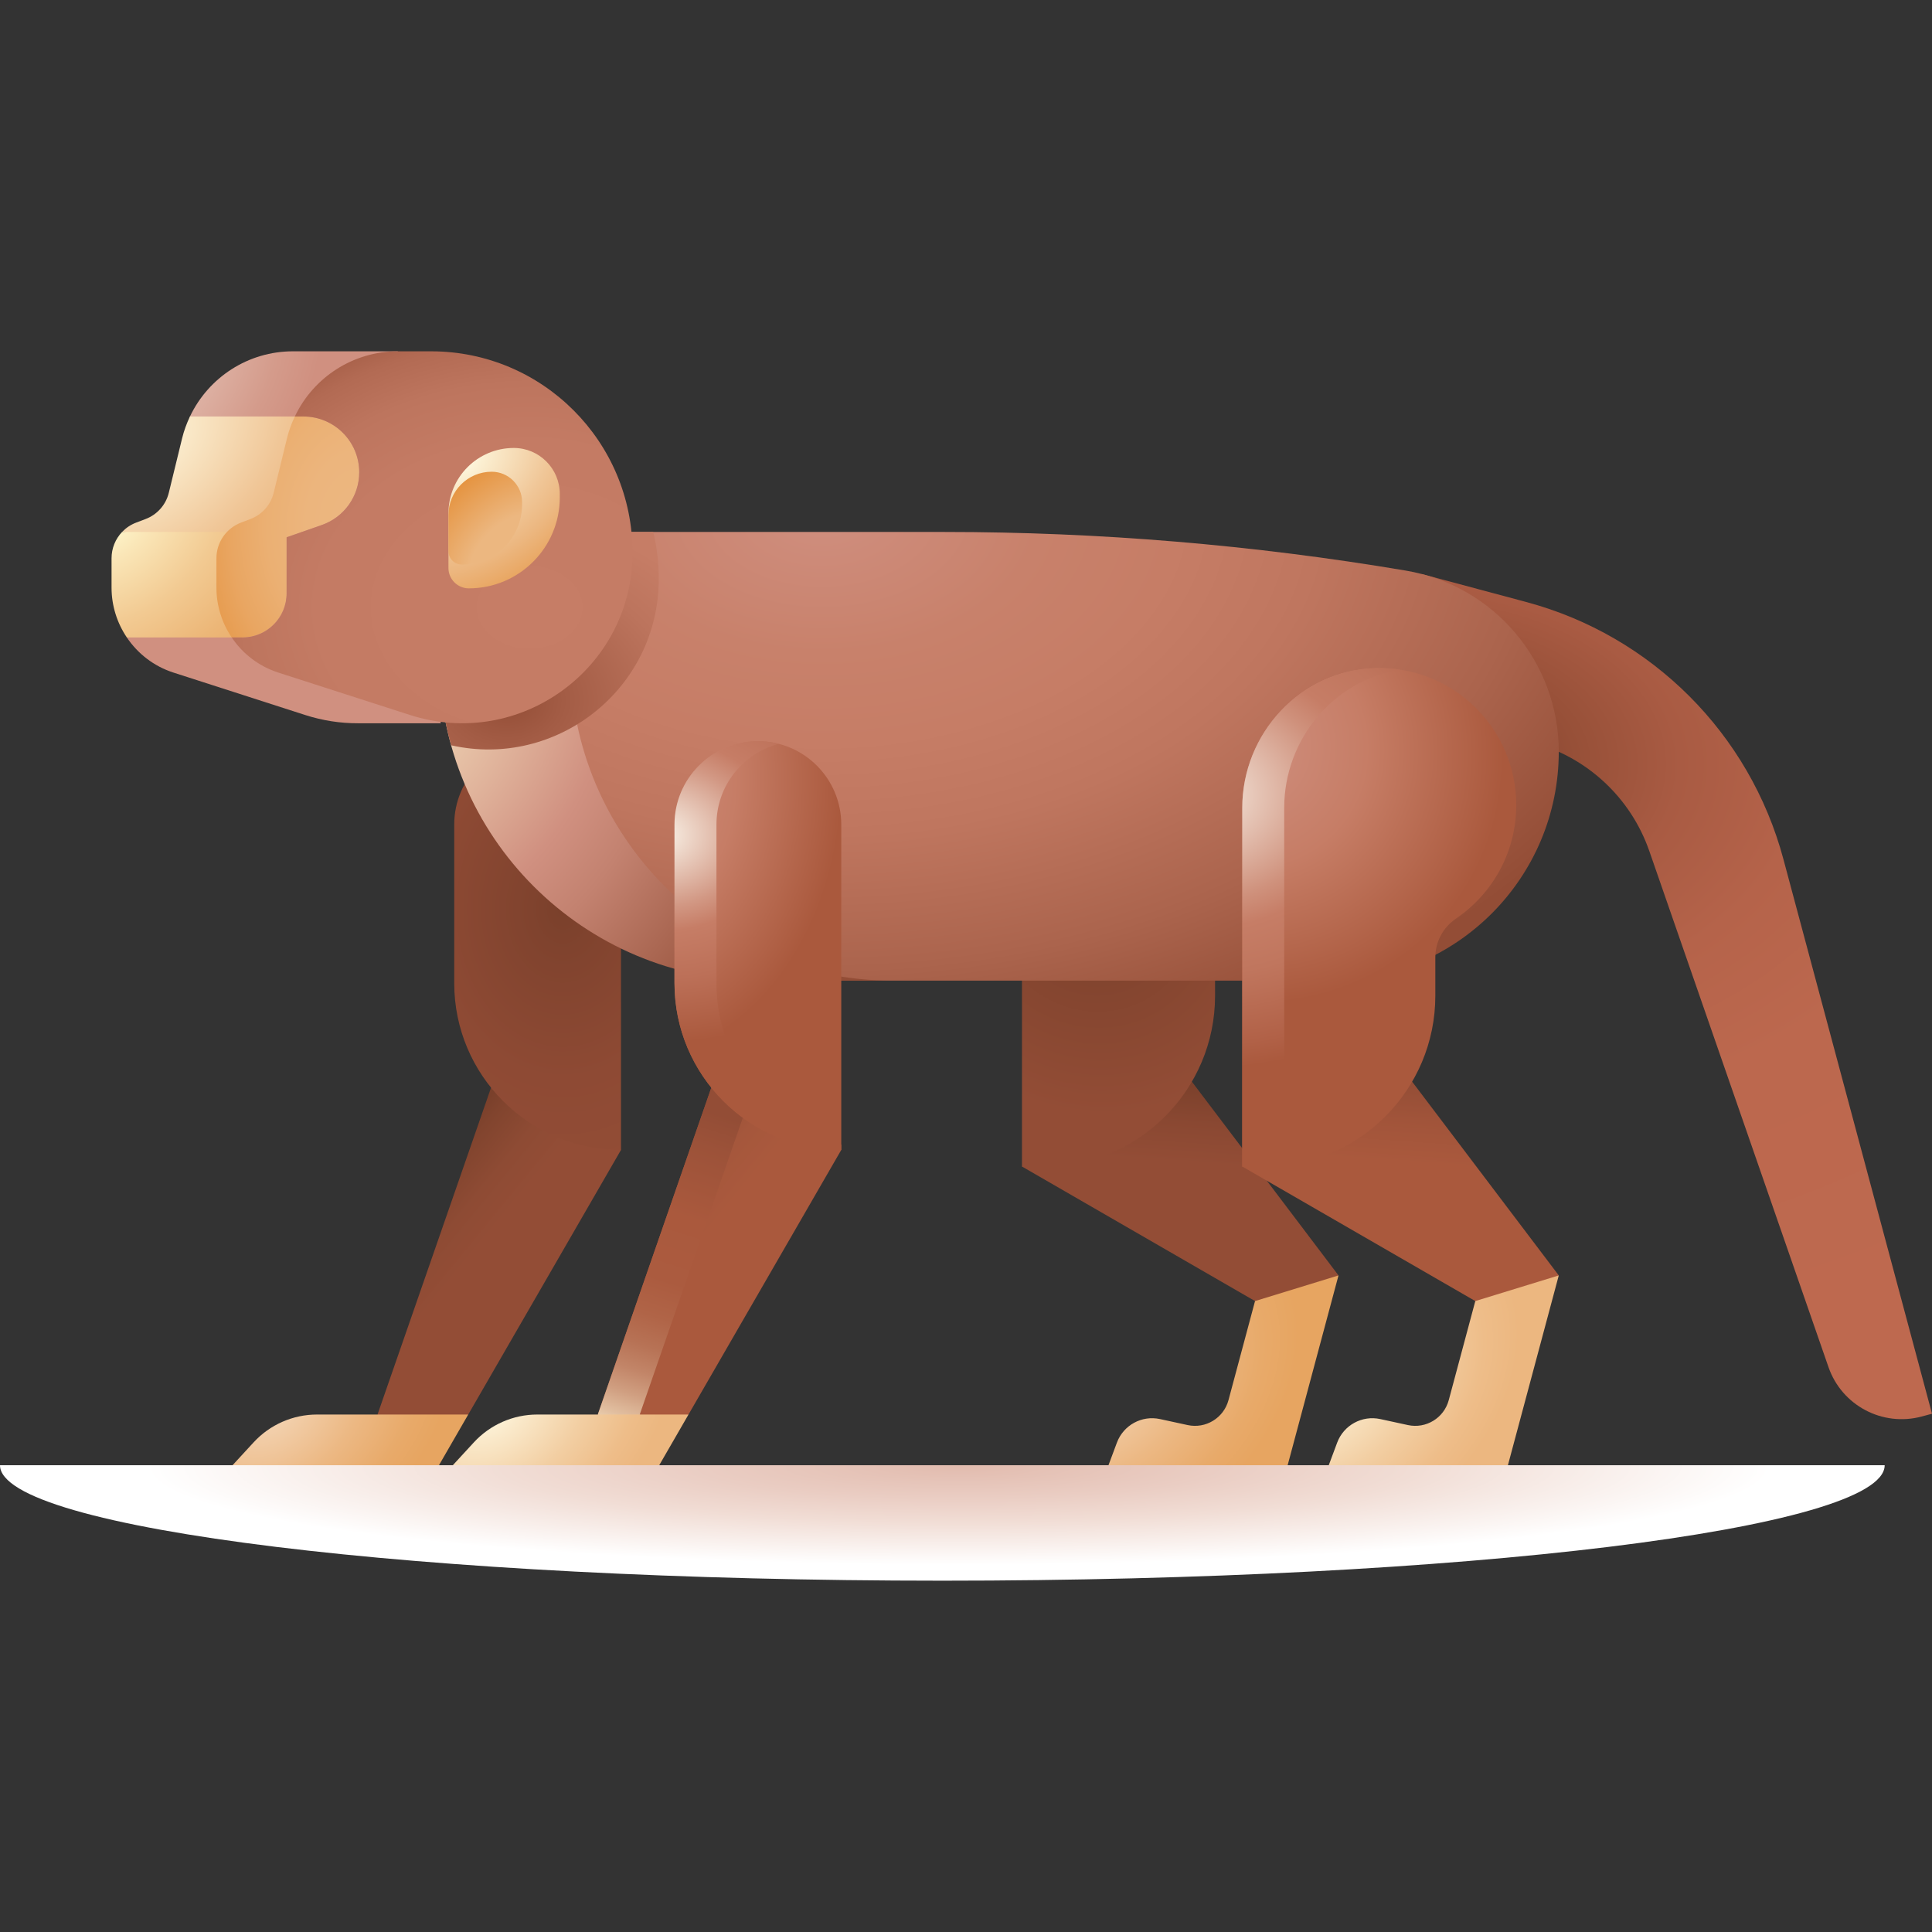 <svg id="Capa_1" enable-background="new 0 0 512 512" height="512" viewBox="0 0 512 512" width="512" xmlns="http://www.w3.org/2000/svg" xmlns:xlink="http://www.w3.org/1999/xlink"><rect x="0" y="0" width="512" height="512" fill="#333333" stroke="none"/><linearGradient id="lg1"><stop offset="0" stop-color="#f4d8bc"/><stop offset=".106" stop-color="#f2cfab"/><stop offset=".389" stop-color="#ecb883"/><stop offset=".613" stop-color="#e8aa6a"/><stop offset=".749" stop-color="#e7a561"/></linearGradient><radialGradient id="SVGID_1_" cx="290.249" cy="367.623" gradientTransform="matrix(.578 .816 -1.124 .795 535.681 -161.59)" gradientUnits="userSpaceOnUse" r="56.896" xlink:href="#lg1"/><linearGradient id="SVGID_2_" gradientUnits="userSpaceOnUse" x1="312.071" x2="316.059" y1="333.822" y2="275.874"><stop offset=".445" stop-color="#934d36"/><stop offset=".626" stop-color="#8a4832"/><stop offset=".821" stop-color="#7a402b"/></linearGradient><radialGradient id="SVGID_3_" cx="289.355" cy="241.013" gradientTransform="matrix(.703 -.712 .751 .741 -94.864 268.243)" gradientUnits="userSpaceOnUse" r="53.111"><stop offset="0" stop-color="#7a402b"/><stop offset="1" stop-color="#934d36"/></radialGradient><linearGradient id="SVGID_4_" gradientUnits="userSpaceOnUse" x1="134.426" x2="102.862" y1="341.538" y2="315.666"><stop offset=".311" stop-color="#934d36"/><stop offset=".536" stop-color="#8e4b34"/><stop offset=".787" stop-color="#81442e"/><stop offset=".88" stop-color="#7a402b"/></linearGradient><radialGradient id="SVGID_5_" cx="71.55" cy="373.143" gradientTransform="matrix(.578 .816 -1.124 .795 449.504 18.071)" gradientUnits="userSpaceOnUse" r="51.402" xlink:href="#lg1"/><radialGradient id="SVGID_6_" cx="149.159" cy="240.88" gradientTransform="matrix(0 -1 .771 0 -36.573 390.04)" gradientUnits="userSpaceOnUse" r="74.492"><stop offset="0" stop-color="#7a402b"/><stop offset=".148" stop-color="#80432e"/><stop offset=".605" stop-color="#8e4a34"/><stop offset="1" stop-color="#934d36"/></radialGradient><radialGradient id="SVGID_7_" cx="374.133" cy="202.471" gradientTransform="matrix(1 0 0 .646 0 71.701)" gradientUnits="userSpaceOnUse" r="259.644"><stop offset=".149" stop-color="#934d36"/><stop offset=".168" stop-color="#975038"/><stop offset=".274" stop-color="#a95b43"/><stop offset=".403" stop-color="#b5634a"/><stop offset=".578" stop-color="#bc684e"/><stop offset="1" stop-color="#be694f"/></radialGradient><radialGradient id="SVGID_8_" cx="-1.168" cy="84.378" gradientTransform="matrix(1 0 0 .783 0 18.355)" gradientUnits="userSpaceOnUse" r="86.722"><stop offset=".11" stop-color="#f9efda"/><stop offset=".168" stop-color="#f6e9d5"/><stop offset=".606" stop-color="#e2bcaf"/><stop offset=".642" stop-color="#e0b7aa"/><stop offset=".871" stop-color="#d49b8b"/><stop offset="1" stop-color="#d09080"/></radialGradient><radialGradient id="SVGID_9_" cx="35.608" cy="116.47" gradientTransform="matrix(.578 .816 -1.124 .795 145.912 -5.196)" gradientUnits="userSpaceOnUse" r="89.046"><stop offset="0" stop-color="#fffbe4"/><stop offset=".087" stop-color="#fbeed0"/><stop offset=".36" stop-color="#f0c697"/><stop offset=".492" stop-color="#ecb780"/></radialGradient><radialGradient id="SVGID_10_" cx="28.323" cy="138.732" gradientTransform="matrix(.578 .816 -1.124 .795 167.849 5.314)" gradientUnits="userSpaceOnUse" r="85.35"><stop offset="0" stop-color="#fff9d0"/><stop offset=".108" stop-color="#fae6b7"/><stop offset=".294" stop-color="#f2ca92"/><stop offset=".467" stop-color="#ecb677"/><stop offset=".621" stop-color="#e8a967"/><stop offset=".739" stop-color="#e7a561"/></radialGradient><radialGradient id="SVGID_11_" cx="217.921" cy="135.789" gradientTransform="matrix(1 0 0 .646 0 48.087)" gradientUnits="userSpaceOnUse" r="238.013"><stop offset="0" stop-color="#d09080"/><stop offset=".049" stop-color="#ce8c7b"/><stop offset=".242" stop-color="#c8816b"/><stop offset=".396" stop-color="#c67d66"/><stop offset=".554" stop-color="#bf765f"/><stop offset=".787" stop-color="#ab644d"/><stop offset="1" stop-color="#934d36"/></radialGradient><radialGradient id="SVGID_12_" cx="89.079" cy="178.492" gradientTransform="matrix(.707 .707 -.731 .731 156.494 -14.9)" gradientUnits="userSpaceOnUse" r="133.317"><stop offset="0" stop-color="#fff9d0"/><stop offset=".364" stop-color="#e0b39b"/><stop offset=".539" stop-color="#d09080"/><stop offset=".664" stop-color="#c38270"/><stop offset=".908" stop-color="#a15d47"/><stop offset="1" stop-color="#934d36"/></radialGradient><radialGradient id="SVGID_13_" cx="134.356" cy="185.573" gradientTransform="matrix(1 0 0 .781 0 40.69)" gradientUnits="userSpaceOnUse" r="61.983"><stop offset="0" stop-color="#934d36"/><stop offset=".241" stop-color="#a35c45"/><stop offset=".716" stop-color="#bc745d"/><stop offset="1" stop-color="#c67d66"/></radialGradient><linearGradient id="lg2"><stop offset="0" stop-color="#fffbe4"/><stop offset=".149" stop-color="#fae9ca"/><stop offset=".413" stop-color="#f2cea2"/><stop offset=".622" stop-color="#eebd89"/><stop offset=".749" stop-color="#ecb780"/></linearGradient><radialGradient id="SVGID_14_" cx="348.622" cy="367.623" gradientTransform="matrix(.578 .816 -1.124 .795 560.338 -209.241)" gradientUnits="userSpaceOnUse" r="56.896" xlink:href="#lg2"/><linearGradient id="SVGID_15_" gradientUnits="userSpaceOnUse" x1="370.445" x2="374.432" y1="333.822" y2="275.874"><stop offset=".445" stop-color="#aa593d"/><stop offset=".637" stop-color="#a1543a"/><stop offset=".821" stop-color="#934d36"/></linearGradient><radialGradient id="SVGID_16_" cx="329.034" cy="197.027" gradientTransform="matrix(.703 -.712 .751 .741 -50.052 285.093)" gradientUnits="userSpaceOnUse" r="67.298"><stop offset="0" stop-color="#d09080"/><stop offset=".475" stop-color="#c67d66"/><stop offset=".535" stop-color="#c37961"/><stop offset="1" stop-color="#aa593d"/></radialGradient><radialGradient id="SVGID_17_" cx="315.733" cy="210.671" gradientTransform="matrix(1 0 0 .771 0 48.232)" gradientUnits="userSpaceOnUse" r="105.79"><stop offset="0" stop-color="#fbf6ec"/><stop offset=".165" stop-color="#e5c4b5"/><stop offset=".351" stop-color="#cf917c"/><stop offset=".441" stop-color="#c67d66"/><stop offset=".585" stop-color="#c0765e"/><stop offset=".814" stop-color="#b16147"/><stop offset=".892" stop-color="#aa593d"/></radialGradient><linearGradient id="SVGID_18_" gradientUnits="userSpaceOnUse" x1="192.799" x2="161.236" y1="341.538" y2="315.666"><stop offset=".33" stop-color="#aa593d"/><stop offset=".557" stop-color="#a5573c"/><stop offset=".812" stop-color="#985038"/><stop offset=".88" stop-color="#934d36"/></linearGradient><linearGradient id="SVGID_19_" gradientUnits="userSpaceOnUse" x1="166.006" x2="196.51" y1="380.796" y2="284.446"><stop offset="0" stop-color="#f4e2c1"/><stop offset=".053" stop-color="#e1be9f"/><stop offset=".111" stop-color="#d09f81"/><stop offset=".174" stop-color="#c28568"/><stop offset=".244" stop-color="#b77255"/><stop offset=".325" stop-color="#b06447"/><stop offset=".423" stop-color="#ab5b3f"/><stop offset=".595" stop-color="#aa593d"/><stop offset=".787" stop-color="#9c5239"/><stop offset=".88" stop-color="#934d36"/></linearGradient><radialGradient id="SVGID_20_" cx="129.923" cy="373.143" gradientTransform="matrix(.578 .816 -1.124 .795 474.162 -29.58)" gradientUnits="userSpaceOnUse" r="51.402" xlink:href="#lg2"/><radialGradient id="SVGID_21_" cx="94.38" cy="137.618" gradientTransform="matrix(.995 .101 -.139 1.369 19.6 -60.367)" gradientUnits="userSpaceOnUse" r="52.323"><stop offset="0" stop-color="#ecb780"/><stop offset=".248" stop-color="#ecb57d"/><stop offset=".447" stop-color="#ebb073"/><stop offset=".629" stop-color="#e9a662"/><stop offset=".801" stop-color="#e6994a"/><stop offset=".964" stop-color="#e3882c"/><stop offset="1" stop-color="#e28424"/></radialGradient><radialGradient id="SVGID_22_" cx="140.36" cy="160.898" gradientTransform="matrix(1 0 0 .781 0 35.28)" gradientUnits="userSpaceOnUse" r="108.988"><stop offset="0" stop-color="#c67d66"/><stop offset=".515" stop-color="#c47b64"/><stop offset=".7" stop-color="#bd755e"/><stop offset=".833" stop-color="#b26a53"/><stop offset=".939" stop-color="#a15a43"/><stop offset="1" stop-color="#934d36"/></radialGradient><radialGradient id="SVGID_23_" cx="122.5" cy="122.06" gradientTransform="matrix(.578 .816 -1.124 .795 188.897 -74.983)" gradientUnits="userSpaceOnUse" r="53.22"><stop offset="0" stop-color="#fffbe4"/><stop offset=".087" stop-color="#fbeed0"/><stop offset=".36" stop-color="#f0c697"/><stop offset=".492" stop-color="#ecb780"/><stop offset=".912" stop-color="#e28424"/></radialGradient><radialGradient id="SVGID_24_" cx="137.07" cy="148.943" gradientTransform="matrix(-.707 -.707 .973 -.973 89.025 390.834)" gradientUnits="userSpaceOnUse" r="35.205"><stop offset=".305" stop-color="#ecb780"/><stop offset=".912" stop-color="#e28424"/></radialGradient><radialGradient id="SVGID_25_" cx="165.746" cy="206.791" gradientTransform="matrix(0 -1 .771 0 6.298 372.537)" gradientUnits="userSpaceOnUse" r="74.492"><stop offset="0" stop-color="#d09080"/><stop offset=".207" stop-color="#cb8774"/><stop offset=".508" stop-color="#c67d66"/><stop offset="1" stop-color="#aa593d"/></radialGradient><radialGradient id="SVGID_26_" cx="174.241" cy="221.358" gradientTransform="matrix(1 0 0 .771 0 50.679)" gradientUnits="userSpaceOnUse" r="80.047"><stop offset="0" stop-color="#fbf6ec"/><stop offset=".08" stop-color="#f0ddd0"/><stop offset=".308" stop-color="#d29884"/><stop offset=".414" stop-color="#c67d66"/><stop offset=".615" stop-color="#bc7058"/><stop offset=".892" stop-color="#aa593d"/></radialGradient><radialGradient id="SVGID_27_" cx="446.579" cy="853.45" gradientTransform="matrix(.931 0 0 .112 -161.706 293.225)" gradientUnits="userSpaceOnUse" r="257.396"><stop offset="0" stop-color="#e2bcaf"/><stop offset=".283" stop-color="#eacdc3"/><stop offset=".503" stop-color="#f1ddd5"/><stop offset=".898" stop-color="#fff"/></radialGradient><g><path d="m335.777 332.927-10.215 38.125c-1.27 4.738-6.036 7.645-10.83 6.604l-7.315-1.588c-4.83-1.049-9.696 1.61-11.423 6.241l-2.235 5.994h47.48l13.478-50.301z" fill="url(#SVGID_1_)"/><path d="m270.836 309.139 61.76 35.658 22.122-6.795-52.357-69.186z" fill="url(#SVGID_2_)"/><path d="m343.447 213.353c0-20.39-16.809-36.854-37.326-36.291-19.775.542-35.285 17.264-35.285 37.047v95.031h5.9c25.001 0 45.269-20.268 45.269-45.269v-10.191c0-4.127 2.084-7.948 5.499-10.265 9.621-6.53 15.943-17.558 15.943-30.062z" fill="url(#SVGID_3_)"/><path d="m112.063 382.816-12.018-7.952 31.066-89.442 33.46 19.319-40.486 70.123z" fill="url(#SVGID_4_)"/><path d="m116.326 388.303h-54.7l5.583-6.065c4.326-4.7 10.423-7.374 16.811-7.374h40.065z" fill="url(#SVGID_5_)"/><path d="m164.571 304.741c-24.408 0-44.195-19.787-44.195-44.195v-42.023c0-12.204 9.893-22.098 22.098-22.098 12.204 0 22.098 9.893 22.098 22.098v86.218z" fill="url(#SVGID_6_)"/><path d="m512 374.656-39.385-146.987c-8.908-33.246-34.877-59.214-68.123-68.123l-27.682-7.417-9.188 34.29 38.475 10.309c14.471 3.877 26.08 14.675 30.994 28.828l47.482 136.755c3.526 10.155 14.296 15.864 24.68 13.082z" fill="url(#SVGID_7_)"/><path d="m105.42 93.101h-27.797c-11.844 0-22.363 6.897-27.285 17.276l-3.597 41.374-13.13 17.182c2.893 4.294 7.171 7.639 12.347 9.306l34.858 11.227c4.703 1.515 9.425 2.219 14.036 2.207v.001h21.947z" fill="url(#SVGID_8_)"/><path d="m78.355 110.377h-28.018c-.867 1.828-1.582 3.751-2.076 5.777l-3.528 14.443c-.777 3.181-3.069 5.776-6.13 6.94l-2.531.963c-1.443.549-2.705 1.405-3.725 2.476l38.347 4.827z" fill="url(#SVGID_9_)"/><path d="m32.348 140.977c-1.751 1.84-2.786 4.316-2.786 6.966v7.792c0 4.828 1.48 9.386 4.049 13.199h27.797l4.46-27.957z" fill="url(#SVGID_10_)"/><path d="m352.389 259.881h-150.619c-47.139 0-85.352-85.352-85.352-85.352v-33.552h133.885c40.957 0 81.842 3.423 122.229 10.232 23.416 3.948 40.559 24.224 40.559 47.97 0 33.525-27.177 60.702-60.702 60.702z" fill="url(#SVGID_11_)"/><path d="m151.164 174.529v-33.552h-34.746v33.552c0 47.139 38.214 85.352 85.352 85.352h34.746c-47.138 0-85.352-38.213-85.352-85.352z" fill="url(#SVGID_12_)"/><path d="m116.418 174.529c0 7.961 1.09 15.667 3.129 22.977 27.835 6.301 55.032-14.843 55.032-44.086 0-4.284-.506-8.451-1.459-12.443h-56.701v33.552z" fill="url(#SVGID_13_)"/><path d="m394.15 332.927-10.215 38.125c-1.27 4.738-6.036 7.645-10.83 6.604l-7.315-1.588c-4.83-1.049-9.696 1.61-11.423 6.241l-2.235 5.994h47.48l13.478-50.301z" fill="url(#SVGID_14_)"/><path d="m329.209 309.139 61.76 35.658 22.122-6.795-52.357-69.186z" fill="url(#SVGID_15_)"/><path d="m401.82 213.353c0-20.39-16.809-36.854-37.326-36.291-19.775.542-35.285 17.264-35.285 37.047v95.031h5.9c25.001 0 45.269-20.268 45.269-45.269v-10.191c0-4.127 2.084-7.948 5.499-10.265 9.621-6.53 15.943-17.558 15.943-30.062z" fill="url(#SVGID_16_)"/><path d="m340.328 214.108c0-18.248 13.198-33.892 30.766-36.635-2.144-.331-4.35-.474-6.6-.412-19.775.542-35.285 17.264-35.285 37.047v95.031h5.9c1.765 0 3.507-.101 5.219-.298z" fill="url(#SVGID_17_)"/><path d="m170.436 382.816-12.017-7.952 31.065-89.442 33.46 19.319-40.486 70.123z" fill="url(#SVGID_18_)"/><path d="m169.537 374.864 29.208-84.095-9.261-5.347-31.065 89.442 12.017 7.952 5.56-3.678z" fill="url(#SVGID_19_)"/><path d="m174.699 388.303h-54.7l5.583-6.065c4.326-4.7 10.423-7.374 16.811-7.374h40.065z" fill="url(#SVGID_20_)"/><path d="m75.957 157.25v-14.862l9.329-3.257c5.938-2.073 9.915-7.674 9.915-13.964 0-8.168-6.622-14.79-14.79-14.79h-2.277c-.867 1.828-1.582 3.751-2.076 5.777l-3.528 14.443c-.777 3.181-3.069 5.776-6.13 6.94l-2.531.963c-3.92 1.491-6.511 5.248-6.511 9.442v7.792c0 4.828 1.48 9.386 4.049 13.199h2.867c6.452.001 11.683-5.23 11.683-11.683z" fill="url(#SVGID_21_)"/><path d="m114.26 93.101h-8.84c-11.844 0-22.363 6.897-27.285 17.276h2.277c8.168 0 14.79 6.622 14.79 14.79 0 6.289-3.977 11.891-9.915 13.964l-9.329 3.257v14.862c0 6.453-5.231 11.684-11.684 11.684h-2.867c2.893 4.294 7.171 7.639 12.347 9.306l34.858 11.227c29.163 9.392 59.018-12.357 59.018-42.996-.001-29.476-23.895-53.37-53.37-53.37z" fill="url(#SVGID_22_)"/><path d="m124.25 155.921c-2.986 0-5.407-2.421-5.407-5.407v-14.479c0-9.565 7.754-17.319 17.319-17.319 6.731 0 12.188 5.457 12.188 12.188v.916c.001 13.311-10.789 24.101-24.1 24.101z" fill="url(#SVGID_23_)"/><path d="m122.42 149.624c-1.975 0-3.576-1.601-3.576-3.576v-9.578c0-6.327 5.129-11.457 11.457-11.457 4.453 0 8.062 3.61 8.062 8.062v.606c0 8.805-7.138 15.943-15.943 15.943z" fill="url(#SVGID_24_)"/><path d="m222.944 304.741c-24.408 0-44.195-19.787-44.195-44.195v-42.023c0-12.204 9.893-22.098 22.098-22.098 12.204 0 22.098 9.893 22.098 22.098v86.218z" fill="url(#SVGID_25_)"/><path d="m189.868 260.545v-42.023c0-10.284 7.025-18.927 16.538-21.392-1.776-.46-3.639-.705-5.559-.705-12.204 0-22.098 9.893-22.098 22.098v42.023c0 24.408 19.787 44.195 44.195 44.195v-1.411c-19.026-4.931-33.076-22.217-33.076-42.785z" fill="url(#SVGID_26_)"/><path d="m249.73 418.899c137.922 0 249.73-13.698 249.73-30.596h-499.46c0 16.898 111.808 30.596 249.73 30.596z" fill="url(#SVGID_27_)"/></g></svg>